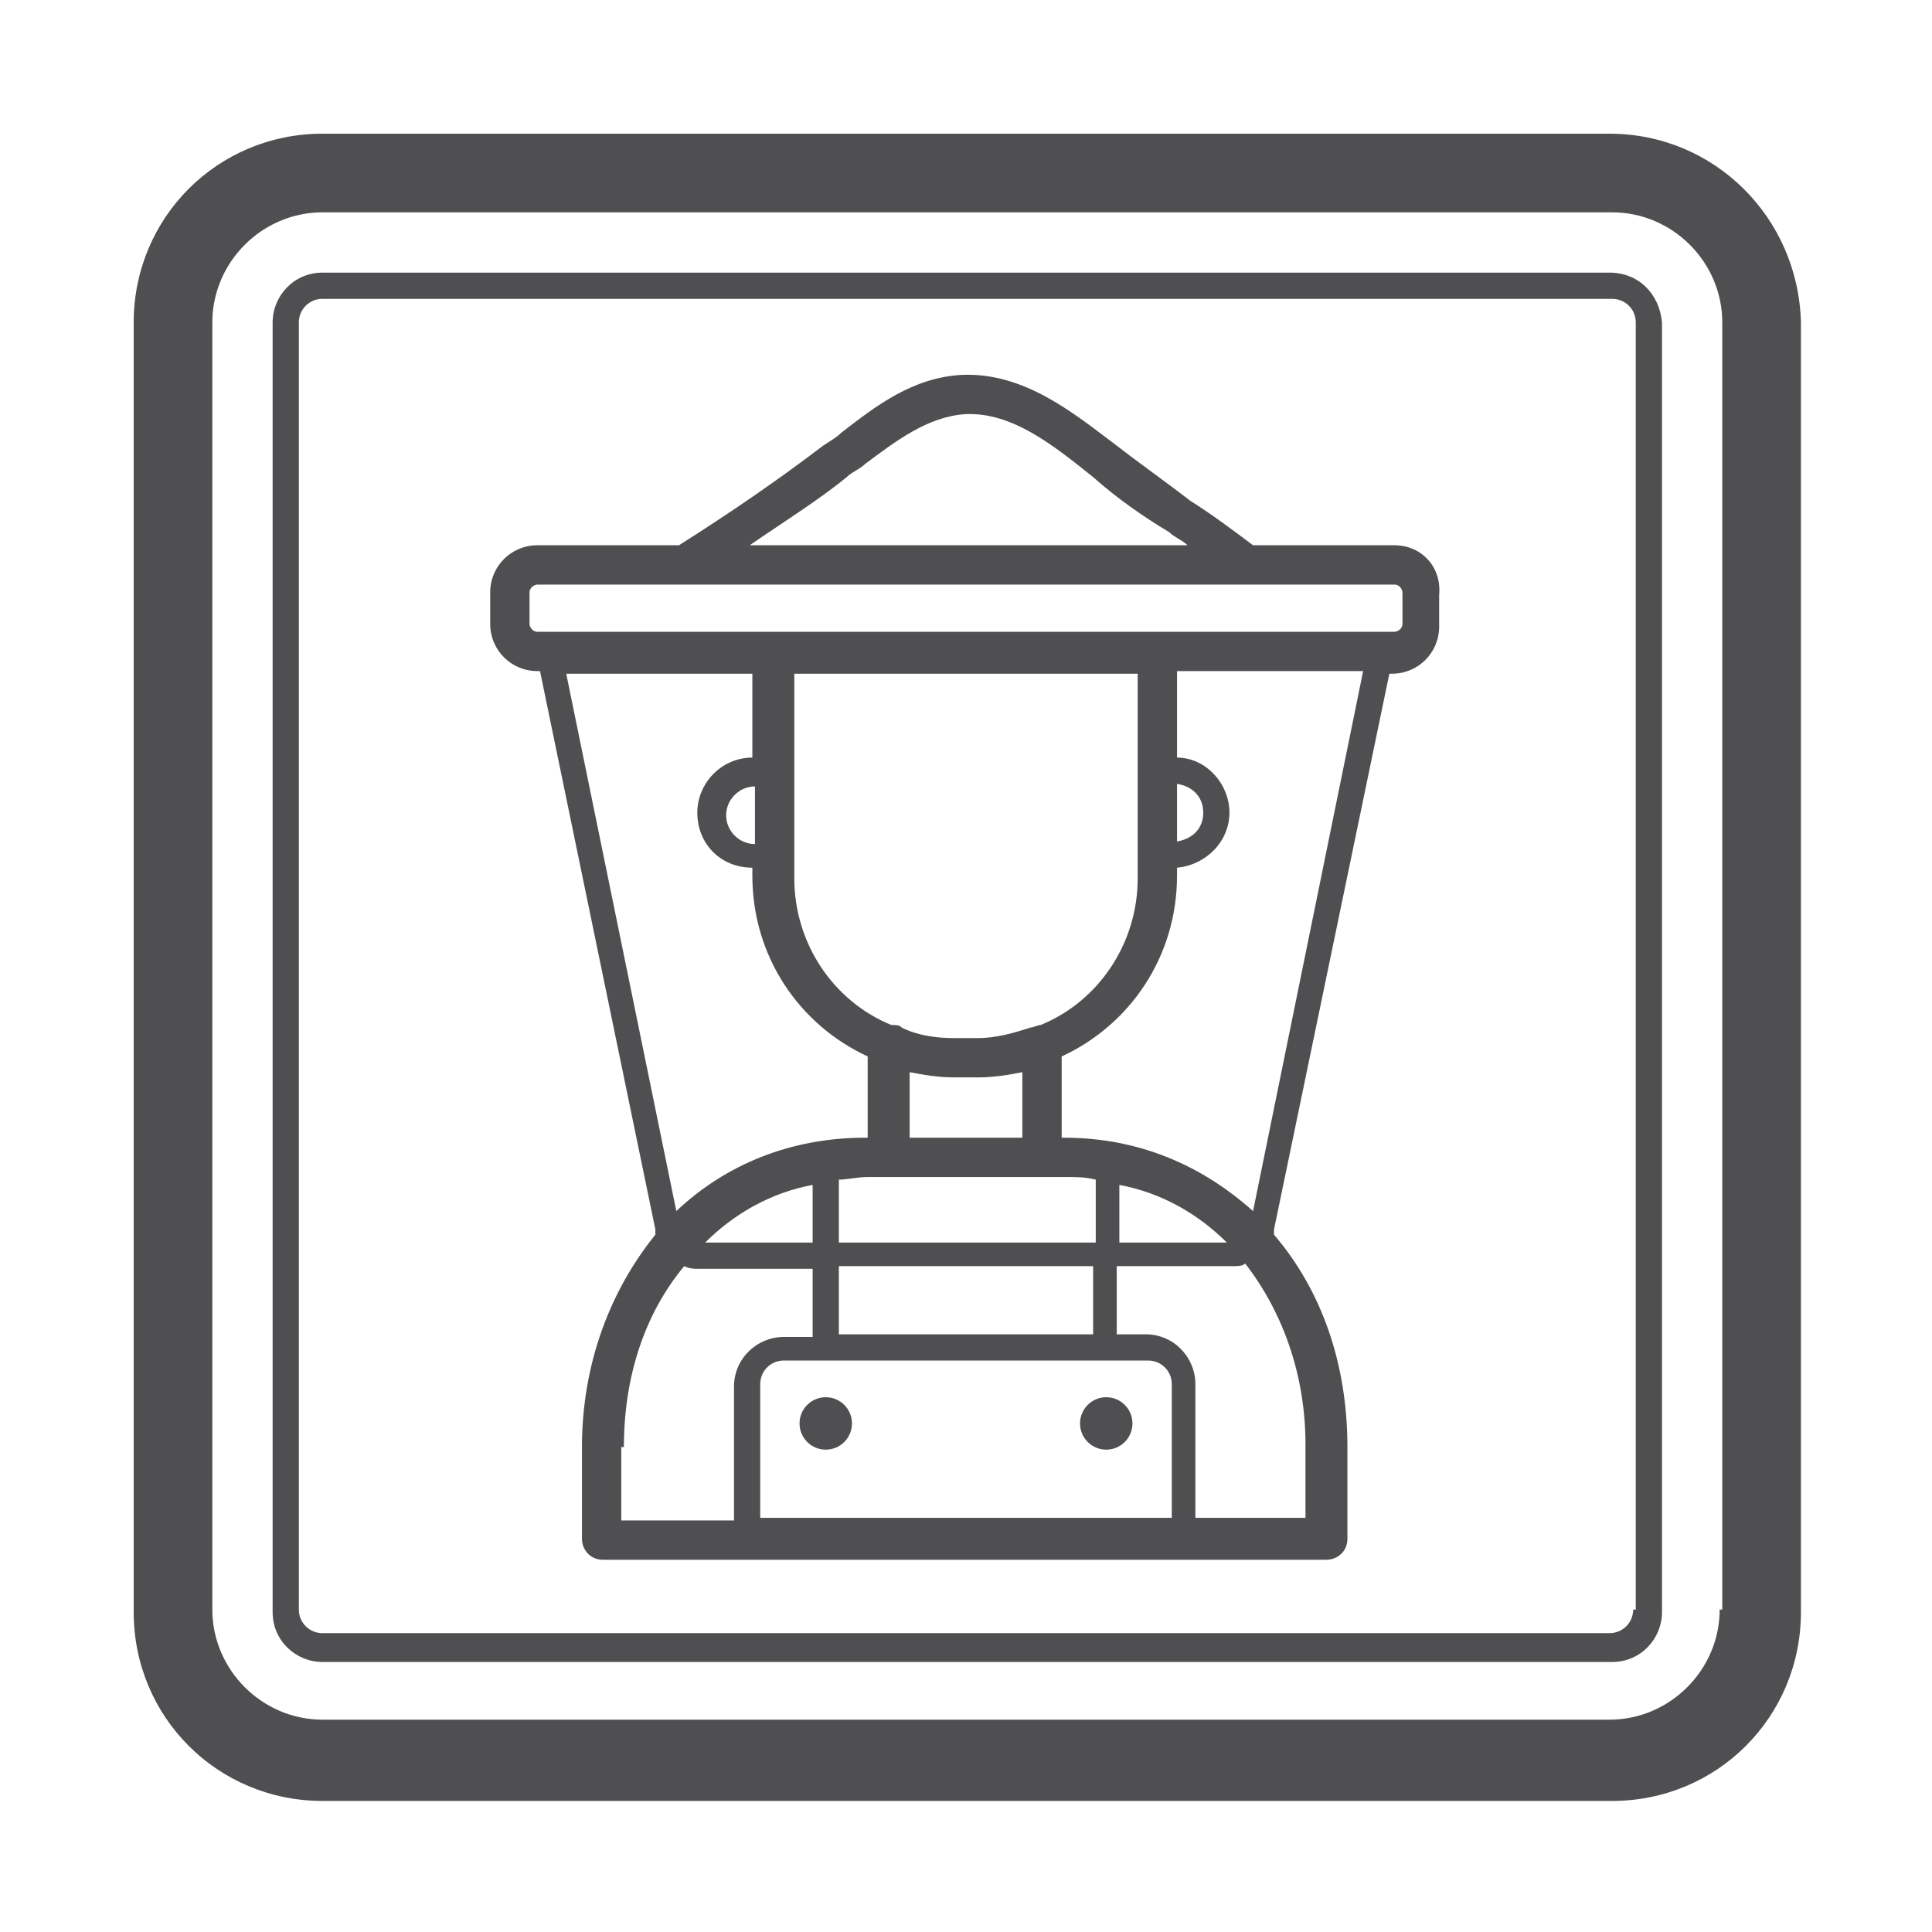 <?xml version="1.0" encoding="utf-8"?>
<!-- Generator: Adobe Illustrator 22.0.0, SVG Export Plug-In . SVG Version: 6.00 Build 0)  -->
<svg version="1.0" id="Capa_1" xmlns="http://www.w3.org/2000/svg" xmlns:xlink="http://www.w3.org/1999/xlink" x="0px" y="0px"
	 viewBox="0 0 73.7 73.7" style="enable-background:new 0 0 73.7 73.7;" xml:space="preserve">
<style type="text/css">
	.st0{fill:#4F4F51;}
</style>
<g>
	<path class="st0" d="M61.4,5.1H12.3c-4,0-7.2,3.2-7.2,7.2v49.2c0,4,3.2,7.2,7.2,7.2h49.2c4,0,7.2-3.2,7.2-7.2V12.3
		C68.6,8.3,65.4,5.1,61.4,5.1z M65.6,61.4c0,2.3-1.9,4.2-4.2,4.2H12.3c-2.3,0-4.2-1.9-4.2-4.2V12.3c0-2.3,1.9-4.2,4.2-4.2h49.2
		c2.3,0,4.2,1.9,4.2,4.2V61.4z"/>
	<path class="st0" d="M61.4,10.4H12.3c-1.1,0-1.9,0.9-1.9,1.9v49.2c0,1.1,0.9,1.9,1.9,1.9h49.2c1.1,0,1.9-0.9,1.9-1.9V12.3
		C63.3,11.2,62.5,10.4,61.4,10.4z M62.3,61.4c0,0.5-0.4,0.9-0.9,0.9H12.3c-0.5,0-0.9-0.4-0.9-0.9V12.3c0-0.5,0.4-0.9,0.9-0.9h49.2
		c0.5,0,0.9,0.4,0.9,0.9V61.4z"/>
	<path class="st0" d="M53.2,20.8h-5.4c-0.8-0.6-1.6-1.2-2.4-1.7c-0.9-0.7-1.9-1.4-2.8-2.1c-1.6-1.2-3.5-2.8-5.9-2.7
		c-1.9,0.1-3.3,1.2-4.6,2.2c-0.2,0.2-0.4,0.3-0.7,0.5c-1.7,1.3-3.6,2.6-5.5,3.8h-5.4c-1,0-1.8,0.8-1.8,1.8v1.2c0,1,0.8,1.8,1.8,1.8
		h0.1L25,46.9c0,0.1,0,0.1,0,0.2c-1.7,2.1-2.8,4.9-2.8,8.1v3.5c0,0.4,0.3,0.8,0.8,0.8h27.6c0.4,0,0.8-0.3,0.8-0.8v-3.5
		c0-3.2-1-6-2.8-8.1c0-0.1,0-0.1,0-0.2l4.4-21.2h0.1c1,0,1.8-0.8,1.8-1.8v-1.2C55,21.6,54.2,20.8,53.2,20.8z M32.3,18.2
		c0.2-0.2,0.5-0.3,0.7-0.5c1.2-0.9,2.4-1.8,3.8-1.9c1.8-0.1,3.4,1.2,4.9,2.4c0.9,0.8,1.9,1.5,2.9,2.1c0.2,0.2,0.5,0.3,0.7,0.5H28.6
		C29.9,19.9,31.2,19.1,32.3,18.2z M21.6,25.7h7.1v3.2c-1.2,0-2.1,1-2.1,2.1c0,1.2,0.9,2.1,2.1,2.1v0.3c0,3.1,1.8,5.7,4.4,6.9v3.1
		h-0.1c-2.8,0-5.3,1-7.2,2.8L21.6,25.7z M43.4,25.7v7.8c0,2.5-1.5,4.7-3.7,5.6c-0.1,0-0.3,0.1-0.4,0.1c-0.6,0.2-1.3,0.4-2,0.4h-0.9
		c-0.7,0-1.4-0.1-2-0.4c-0.1-0.1-0.2-0.1-0.4-0.1c-2.2-0.9-3.7-3.1-3.7-5.6v-7.8H43.4z M44.9,29.9c0.6,0.1,1,0.5,1,1.1
		c0,0.6-0.4,1-1,1.1V29.9z M46.8,47.4h-4.1v-2.2C44.3,45.5,45.7,46.3,46.8,47.4z M41.7,47.4H32V45c0.3,0,0.7-0.1,1.1-0.1h7.6
		c0.4,0,0.7,0,1.1,0.1V47.4z M44.7,57.9H29v-5.1c0-0.5,0.4-0.9,0.9-0.9h13.9c0.5,0,0.9,0.4,0.9,0.9V57.9z M32,50.9v-2.6h9.7v2.6H32z
		 M31,47.4h-4.1c1.1-1.1,2.5-1.9,4.1-2.2V47.4z M34.7,43.4v-2.5c0.5,0.1,1.1,0.2,1.7,0.2h0.9c0.6,0,1.2-0.1,1.7-0.2v2.5H34.7z
		 M28.8,32.2c-0.6,0-1.1-0.5-1.1-1.1c0-0.6,0.5-1.1,1.1-1.1V32.2z M23.8,55.2c0-2.7,0.8-5.1,2.3-6.9c0.2,0.1,0.4,0.1,0.5,0.1H31v2.6
		h-1.1c-1,0-1.9,0.8-1.9,1.9v5.1h-4.3V55.2z M49.9,57.9h-4.3v-5.1c0-1-0.8-1.9-1.9-1.9h-1.1v-2.6h4.4c0.2,0,0.4,0,0.5-0.1
		c1.4,1.8,2.3,4.2,2.3,6.9V57.9z M47.8,46.2c-1.9-1.7-4.3-2.8-7.2-2.8h-0.1v-3.1c2.6-1.2,4.4-3.8,4.4-6.9v-0.3c1.1-0.1,2-1,2-2.1
		c0-1.1-0.9-2.1-2-2.1v-3.3h7.1L47.8,46.2z M53.5,23.8c0,0.2-0.2,0.3-0.3,0.3H20.5c-0.2,0-0.3-0.2-0.3-0.3v-1.2
		c0-0.2,0.2-0.3,0.3-0.3h32.7c0.2,0,0.3,0.2,0.3,0.3V23.8z"/>
	<circle class="st0" cx="31.5" cy="54.3" r="1"/>
	<circle class="st0" cx="42.2" cy="54.3" r="1"/>
</g>
</svg>

